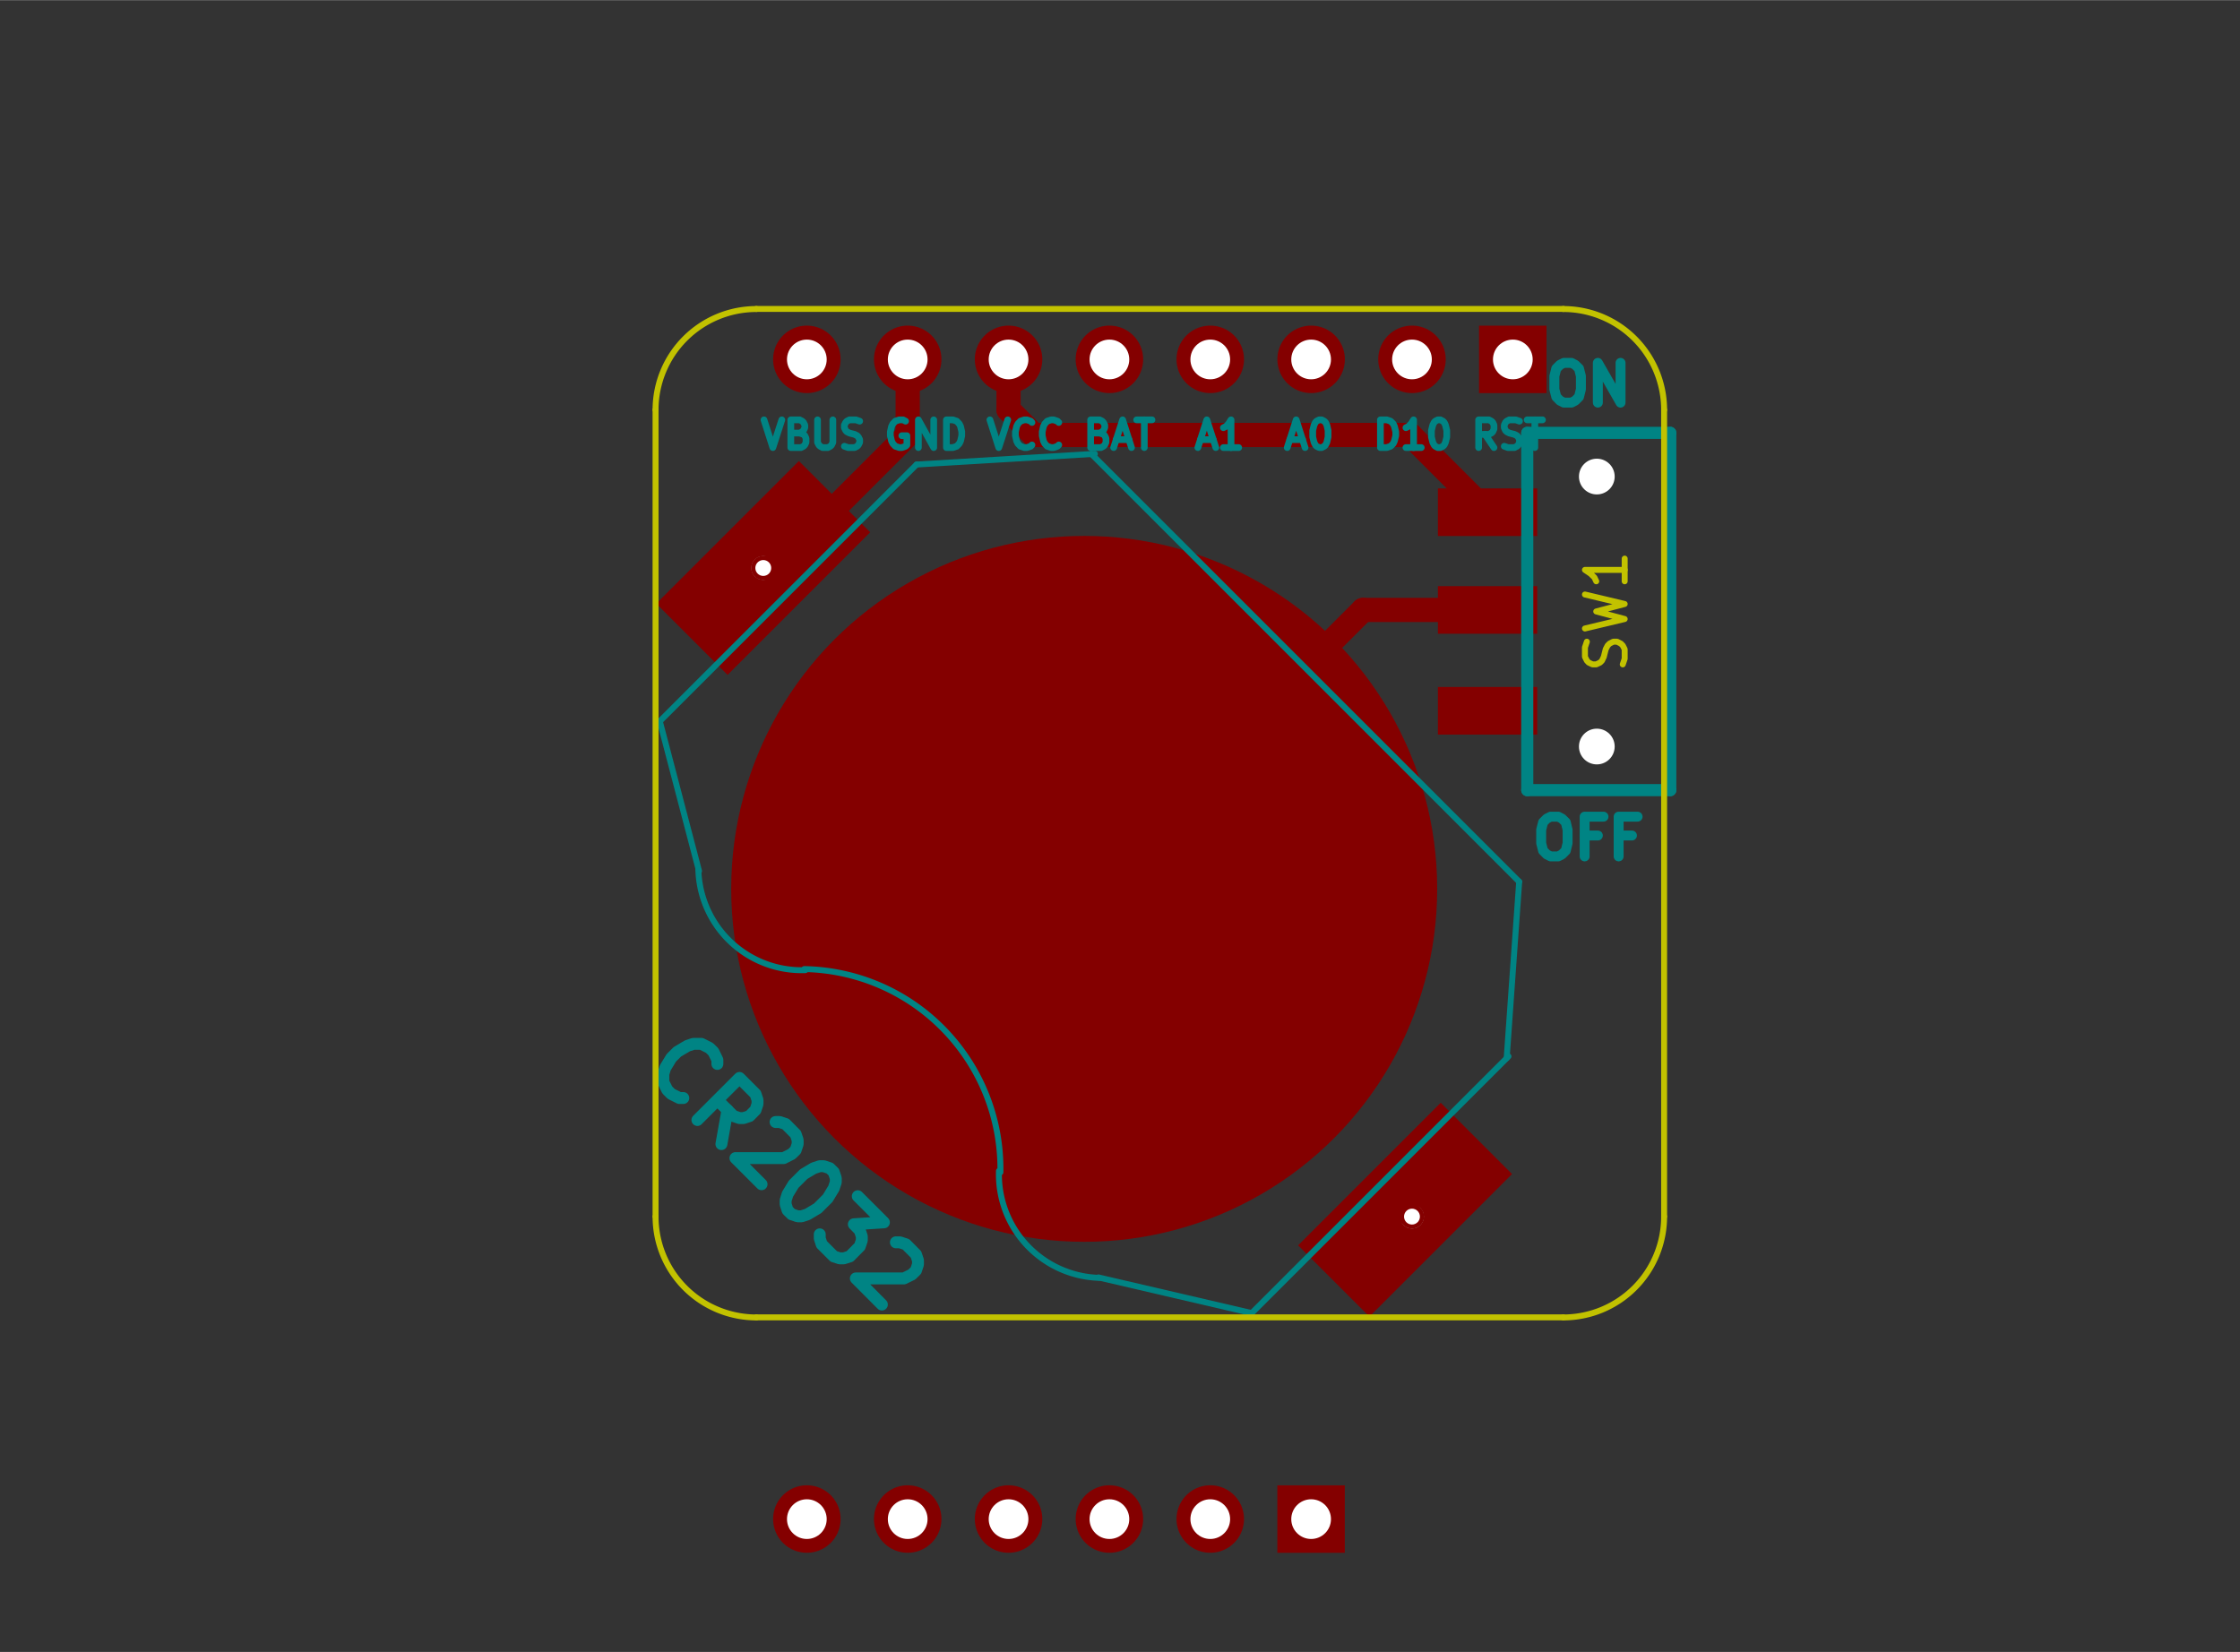 <?xml version="1.0" standalone="no"?>
 <!DOCTYPE svg PUBLIC "-//W3C//DTD SVG 1.1//EN" 
 "http://www.w3.org/Graphics/SVG/1.1/DTD/svg11.dtd"> 
<svg xmlns="http://www.w3.org/2000/svg" version="1.1" 
    width="5.641cm" height="4.161cm" viewBox="0 0 22210 16380 ">
<rect x="0" y="0" width="22210" height="16380" fill="#333333" stroke="none"/>
<title>SVG Picture created as project-brd.svg date 2018/08/11 21:05:45 </title>
  <desc>Picture generated by PCBNEW </desc>
<g style="fill:#000000; fill-opacity:1;stroke:#000000; stroke-opacity:1;
stroke-linecap:round; stroke-linejoin:round; "
 transform="translate(0 0) scale(1 1)">
</g>
<g style="fill:#000000; fill-opacity:0.0; 
stroke:#000000; stroke-width:-0; stroke-opacity:1; 
stroke-linecap:round; stroke-linejoin:round;">
</g>
<g style="fill:#840000; fill-opacity:0.0; 
stroke:#840000; stroke-width:-0; stroke-opacity:1; 
stroke-linecap:round; stroke-linejoin:round;">
</g>
<g style="fill:#840000; fill-opacity:1.0; 
stroke:#840000; stroke-width:0; stroke-opacity:1; 
stroke-linecap:round; stroke-linejoin:round;">
<circle cx="10750" cy="8812.99" r="3500" /> 
</g>
<g style="fill:#840000; fill-opacity:1.0; 
stroke:#840000; stroke-width:39.37; stroke-opacity:1; 
stroke-linecap:round; stroke-linejoin:round;">
</g>
<g style="fill:#840000; fill-opacity:1.0; 
stroke:#840000; stroke-width:0; stroke-opacity:1; 
stroke-linecap:round; stroke-linejoin:round;">
<polyline style="fill-rule:evenodd;"
points="6507,5984
7921,4570
8628,5277
7214,6691
6507,5984
" /> 
<polyline style="fill-rule:evenodd;"
points="12871,12348
14285,10934
14992,11641
13578,13055
12871,12348
" /> 
<polyline style="fill-rule:evenodd;"
points="12665,14728
13334,14728
13334,15397
12665,15397
12665,14728
" /> 
</g>
<g style="fill:#840000; fill-opacity:1.0; 
stroke:#840000; stroke-width:669.291; stroke-opacity:1; 
stroke-linecap:round; stroke-linejoin:round;">
</g>
<g style="fill:#840000; fill-opacity:0.0; 
stroke:#840000; stroke-width:669.291; stroke-opacity:1; 
stroke-linecap:round; stroke-linejoin:round;">
<path d="M12000 15062
L12000 15062
" />
<path d="M11000 15062
L11000 15062
" />
<path d="M10000 15062
L10000 15062
" />
<path d="M9000 15062
L9000 15062
" />
<path d="M8000 15062
L8000 15062
" />
</g>
<g style="fill:#840000; fill-opacity:0.0; 
stroke:#840000; stroke-width:0; stroke-opacity:1; 
stroke-linecap:round; stroke-linejoin:round;">
</g>
<g style="fill:#840000; fill-opacity:1.0; 
stroke:#840000; stroke-width:0; stroke-opacity:1; 
stroke-linecap:round; stroke-linejoin:round;">
<polyline style="fill-rule:evenodd;"
points="14665,3228
15334,3228
15334,3897
14665,3897
14665,3228
" /> 
</g>
<g style="fill:#840000; fill-opacity:1.0; 
stroke:#840000; stroke-width:669.291; stroke-opacity:1; 
stroke-linecap:round; stroke-linejoin:round;">
</g>
<g style="fill:#840000; fill-opacity:0.0; 
stroke:#840000; stroke-width:669.291; stroke-opacity:1; 
stroke-linecap:round; stroke-linejoin:round;">
<path d="M14000 3562
L14000 3562
" />
<path d="M13000 3562
L13000 3562
" />
<path d="M12000 3562
L12000 3562
" />
<path d="M11000 3562
L11000 3562
" />
<path d="M10000 3562
L10000 3562
" />
<path d="M9000 3562
L9000 3562
" />
<path d="M8000 3562
L8000 3562
" />
</g>
<g style="fill:#840000; fill-opacity:0.0; 
stroke:#840000; stroke-width:0; stroke-opacity:1; 
stroke-linecap:round; stroke-linejoin:round;">
</g>
<g style="fill:#840000; fill-opacity:1.0; 
stroke:#840000; stroke-width:0; stroke-opacity:1; 
stroke-linecap:round; stroke-linejoin:round;">
<polyline style="fill-rule:evenodd;"
points="15242,7283
14257,7283
14257,6811
15242,6811
15242,7283
" /> 
<polyline style="fill-rule:evenodd;"
points="15242,6283
14257,6283
14257,5811
15242,5811
15242,6283
" /> 
<polyline style="fill-rule:evenodd;"
points="15242,5314
14257,5314
14257,4842
15242,4842
15242,5314
" /> 
</g>
<g style="fill:#C2C2C2; fill-opacity:1.0; 
stroke:#C2C2C2; stroke-width:0; stroke-opacity:1; 
stroke-linecap:round; stroke-linejoin:round;">
<circle cx="7568.02" cy="5631.01" r="118.11" /> 
</g>
<g style="fill:#C2C2C2; fill-opacity:1.0; 
stroke:#C2C2C2; stroke-width:39.37; stroke-opacity:1; 
stroke-linecap:round; stroke-linejoin:round;">
</g>
<g style="fill:#C2C2C2; fill-opacity:1.0; 
stroke:#C2C2C2; stroke-width:0; stroke-opacity:1; 
stroke-linecap:round; stroke-linejoin:round;">
<circle cx="14000" cy="12063" r="118.11" /> 
</g>
<g style="fill:#C2C2C2; fill-opacity:1.0; 
stroke:#C2C2C2; stroke-width:39.37; stroke-opacity:1; 
stroke-linecap:round; stroke-linejoin:round;">
</g>
<g style="fill:#840000; fill-opacity:1.0; 
stroke:#840000; stroke-width:39.37; stroke-opacity:1; 
stroke-linecap:round; stroke-linejoin:round;">
</g>
<g style="fill:#840000; fill-opacity:1.0; 
stroke:#840000; stroke-width:240; stroke-opacity:1; 
stroke-linecap:round; stroke-linejoin:round;">
</g>
<g style="fill:#840000; fill-opacity:0.0; 
stroke:#840000; stroke-width:240; stroke-opacity:1; 
stroke-linecap:round; stroke-linejoin:round;">
<path d="M7681 5631
L7568 5631
" />
<path d="M14000 12062
L13931 11994
" />
<path d="M7681 5631
L9000 4312
" />
<path d="M9000 4312
L9000 3562
" />
<path d="M10000 3562
L10000 4062
" />
<path d="M13984 4312
L14750 5078
" />
<path d="M10250 4312
L13984 4312
" />
<path d="M10000 4062
L10250 4312
" />
<path d="M14750 6047
L13515 6047
" />
<path d="M13515 6047
L10750 8812
" />
</g>
<g style="fill:#FFFFFF; fill-opacity:0.0; 
stroke:#FFFFFF; stroke-width:240; stroke-opacity:1; 
stroke-linecap:round; stroke-linejoin:round;">
</g>
<g style="fill:#FFFFFF; fill-opacity:1.0; 
stroke:#FFFFFF; stroke-width:0; stroke-opacity:1; 
stroke-linecap:round; stroke-linejoin:round;">
<circle cx="7568.02" cy="5631.01" r="78.74" /> 
</g>
<g style="fill:#FFFFFF; fill-opacity:1.0; 
stroke:#FFFFFF; stroke-width:39.37; stroke-opacity:1; 
stroke-linecap:round; stroke-linejoin:round;">
</g>
<g style="fill:#FFFFFF; fill-opacity:1.0; 
stroke:#FFFFFF; stroke-width:0; stroke-opacity:1; 
stroke-linecap:round; stroke-linejoin:round;">
<circle cx="14000" cy="12063" r="78.74" /> 
</g>
<g style="fill:#FFFFFF; fill-opacity:1.0; 
stroke:#FFFFFF; stroke-width:39.37; stroke-opacity:1; 
stroke-linecap:round; stroke-linejoin:round;">
</g>
<g style="fill:#FFFFFF; fill-opacity:1.0; 
stroke:#FFFFFF; stroke-width:0; stroke-opacity:1; 
stroke-linecap:round; stroke-linejoin:round;">
<circle cx="13000" cy="15063" r="196.85" /> 
</g>
<g style="fill:#FFFFFF; fill-opacity:1.0; 
stroke:#FFFFFF; stroke-width:39.37; stroke-opacity:1; 
stroke-linecap:round; stroke-linejoin:round;">
</g>
<g style="fill:#FFFFFF; fill-opacity:1.0; 
stroke:#FFFFFF; stroke-width:0; stroke-opacity:1; 
stroke-linecap:round; stroke-linejoin:round;">
<circle cx="12000" cy="15063" r="196.85" /> 
</g>
<g style="fill:#FFFFFF; fill-opacity:1.0; 
stroke:#FFFFFF; stroke-width:39.37; stroke-opacity:1; 
stroke-linecap:round; stroke-linejoin:round;">
</g>
<g style="fill:#FFFFFF; fill-opacity:1.0; 
stroke:#FFFFFF; stroke-width:0; stroke-opacity:1; 
stroke-linecap:round; stroke-linejoin:round;">
<circle cx="11000" cy="15063" r="196.85" /> 
</g>
<g style="fill:#FFFFFF; fill-opacity:1.0; 
stroke:#FFFFFF; stroke-width:39.37; stroke-opacity:1; 
stroke-linecap:round; stroke-linejoin:round;">
</g>
<g style="fill:#FFFFFF; fill-opacity:1.0; 
stroke:#FFFFFF; stroke-width:0; stroke-opacity:1; 
stroke-linecap:round; stroke-linejoin:round;">
<circle cx="10000" cy="15063" r="196.85" /> 
</g>
<g style="fill:#FFFFFF; fill-opacity:1.0; 
stroke:#FFFFFF; stroke-width:39.37; stroke-opacity:1; 
stroke-linecap:round; stroke-linejoin:round;">
</g>
<g style="fill:#FFFFFF; fill-opacity:1.0; 
stroke:#FFFFFF; stroke-width:0; stroke-opacity:1; 
stroke-linecap:round; stroke-linejoin:round;">
<circle cx="9000" cy="15063" r="196.85" /> 
</g>
<g style="fill:#FFFFFF; fill-opacity:1.0; 
stroke:#FFFFFF; stroke-width:39.37; stroke-opacity:1; 
stroke-linecap:round; stroke-linejoin:round;">
</g>
<g style="fill:#FFFFFF; fill-opacity:1.0; 
stroke:#FFFFFF; stroke-width:0; stroke-opacity:1; 
stroke-linecap:round; stroke-linejoin:round;">
<circle cx="8000" cy="15063" r="196.85" /> 
</g>
<g style="fill:#FFFFFF; fill-opacity:1.0; 
stroke:#FFFFFF; stroke-width:39.37; stroke-opacity:1; 
stroke-linecap:round; stroke-linejoin:round;">
</g>
<g style="fill:#FFFFFF; fill-opacity:1.0; 
stroke:#FFFFFF; stroke-width:0; stroke-opacity:1; 
stroke-linecap:round; stroke-linejoin:round;">
<circle cx="15000" cy="3562.99" r="196.85" /> 
</g>
<g style="fill:#FFFFFF; fill-opacity:1.0; 
stroke:#FFFFFF; stroke-width:39.37; stroke-opacity:1; 
stroke-linecap:round; stroke-linejoin:round;">
</g>
<g style="fill:#FFFFFF; fill-opacity:1.0; 
stroke:#FFFFFF; stroke-width:0; stroke-opacity:1; 
stroke-linecap:round; stroke-linejoin:round;">
<circle cx="14000" cy="3562.99" r="196.85" /> 
</g>
<g style="fill:#FFFFFF; fill-opacity:1.0; 
stroke:#FFFFFF; stroke-width:39.37; stroke-opacity:1; 
stroke-linecap:round; stroke-linejoin:round;">
</g>
<g style="fill:#FFFFFF; fill-opacity:1.0; 
stroke:#FFFFFF; stroke-width:0; stroke-opacity:1; 
stroke-linecap:round; stroke-linejoin:round;">
<circle cx="13000" cy="3562.99" r="196.85" /> 
</g>
<g style="fill:#FFFFFF; fill-opacity:1.0; 
stroke:#FFFFFF; stroke-width:39.37; stroke-opacity:1; 
stroke-linecap:round; stroke-linejoin:round;">
</g>
<g style="fill:#FFFFFF; fill-opacity:1.0; 
stroke:#FFFFFF; stroke-width:0; stroke-opacity:1; 
stroke-linecap:round; stroke-linejoin:round;">
<circle cx="12000" cy="3562.99" r="196.85" /> 
</g>
<g style="fill:#FFFFFF; fill-opacity:1.0; 
stroke:#FFFFFF; stroke-width:39.37; stroke-opacity:1; 
stroke-linecap:round; stroke-linejoin:round;">
</g>
<g style="fill:#FFFFFF; fill-opacity:1.0; 
stroke:#FFFFFF; stroke-width:0; stroke-opacity:1; 
stroke-linecap:round; stroke-linejoin:round;">
<circle cx="11000" cy="3562.99" r="196.85" /> 
</g>
<g style="fill:#FFFFFF; fill-opacity:1.0; 
stroke:#FFFFFF; stroke-width:39.37; stroke-opacity:1; 
stroke-linecap:round; stroke-linejoin:round;">
</g>
<g style="fill:#FFFFFF; fill-opacity:1.0; 
stroke:#FFFFFF; stroke-width:0; stroke-opacity:1; 
stroke-linecap:round; stroke-linejoin:round;">
<circle cx="10000" cy="3562.99" r="196.85" /> 
</g>
<g style="fill:#FFFFFF; fill-opacity:1.0; 
stroke:#FFFFFF; stroke-width:39.37; stroke-opacity:1; 
stroke-linecap:round; stroke-linejoin:round;">
</g>
<g style="fill:#FFFFFF; fill-opacity:1.0; 
stroke:#FFFFFF; stroke-width:0; stroke-opacity:1; 
stroke-linecap:round; stroke-linejoin:round;">
<circle cx="9000" cy="3562.99" r="196.85" /> 
</g>
<g style="fill:#FFFFFF; fill-opacity:1.0; 
stroke:#FFFFFF; stroke-width:39.37; stroke-opacity:1; 
stroke-linecap:round; stroke-linejoin:round;">
</g>
<g style="fill:#FFFFFF; fill-opacity:1.0; 
stroke:#FFFFFF; stroke-width:0; stroke-opacity:1; 
stroke-linecap:round; stroke-linejoin:round;">
<circle cx="8000" cy="3562.99" r="196.85" /> 
</g>
<g style="fill:#FFFFFF; fill-opacity:1.0; 
stroke:#FFFFFF; stroke-width:39.37; stroke-opacity:1; 
stroke-linecap:round; stroke-linejoin:round;">
</g>
<g style="fill:#FFFFFF; fill-opacity:1.0; 
stroke:#FFFFFF; stroke-width:0; stroke-opacity:1; 
stroke-linecap:round; stroke-linejoin:round;">
<circle cx="15832.7" cy="4724.41" r="177.165" /> 
</g>
<g style="fill:#FFFFFF; fill-opacity:1.0; 
stroke:#FFFFFF; stroke-width:39.37; stroke-opacity:1; 
stroke-linecap:round; stroke-linejoin:round;">
</g>
<g style="fill:#FFFFFF; fill-opacity:1.0; 
stroke:#FFFFFF; stroke-width:0; stroke-opacity:1; 
stroke-linecap:round; stroke-linejoin:round;">
<circle cx="15832.7" cy="7401.57" r="177.165" /> 
</g>
<g style="fill:#FFFFFF; fill-opacity:1.0; 
stroke:#FFFFFF; stroke-width:39.37; stroke-opacity:1; 
stroke-linecap:round; stroke-linejoin:round;">
</g>
<g style="fill:#000000; fill-opacity:1.0; 
stroke:#000000; stroke-width:39.37; stroke-opacity:1; 
stroke-linecap:round; stroke-linejoin:round;">
</g>
<g style="fill:#008484; fill-opacity:1.0; 
stroke:#008484; stroke-width:39.37; stroke-opacity:1; 
stroke-linecap:round; stroke-linejoin:round;">
</g>
<g style="fill:#008484; fill-opacity:0.0; 
stroke:#008484; stroke-width:39.37; stroke-opacity:1; 
stroke-linecap:round; stroke-linejoin:round;">
</g>
<g style="fill:#008484; fill-opacity:0.0; 
stroke:#008484; stroke-width:118.11; stroke-opacity:1; 
stroke-linecap:round; stroke-linejoin:round;">
<path d="M6775 10887
L6736 10887
L6656 10847
L6616 10807
L6577 10728
L6577 10648
L6596 10588
L6656 10489
L6716 10429
L6815 10370
L6875 10350
L6954 10350
L7034 10390
L7074 10429
L7113 10509
L7113 10549
" />
<path d="M7153 11344
L7213 11006
" />
<path d="M6915 11105
L7332 10688
L7491 10847
L7511 10907
L7511 10946
L7491 11006
L7432 11066
L7372 11086
L7332 11086
L7273 11066
L7113 10907
" />
<path d="M7690 11125
L7730 11125
L7790 11145
L7889 11245
L7909 11304
L7909 11344
L7889 11404
L7849 11443
L7770 11483
L7292 11483
L7551 11742
" />
<path d="M8227 11583
L8267 11622
L8287 11682
L8287 11722
L8267 11782
L8207 11881
L8108 11980
L8008 12040
L7949 12060
L7909 12060
L7849 12040
L7809 12000
L7790 11941
L7790 11901
L7809 11841
L7869 11742
L7969 11642
L8068 11583
L8128 11563
L8167 11563
L8227 11583
" />
<path d="M8505 11861
L8764 12120
L8466 12139
L8525 12199
L8545 12259
L8545 12299
L8525 12358
L8426 12458
L8366 12477
L8326 12477
L8267 12458
L8147 12338
L8128 12279
L8128 12239
" />
<path d="M8883 12318
L8923 12318
L8983 12338
L9082 12438
L9102 12497
L9102 12537
L9082 12597
L9042 12637
L8963 12676
L8486 12676
L8744 12935
" />
</g>
<g style="fill:#008484; fill-opacity:0.0; 
stroke:#008484; stroke-width:98.425; stroke-opacity:1; 
stroke-linecap:round; stroke-linejoin:round;">
<path d="M15506 3597
L15581 3597
L15618 3616
L15656 3653
L15675 3728
L15675 3859
L15656 3934
L15618 3972
L15581 3991
L15506 3991
L15468 3972
L15431 3934
L15412 3859
L15412 3728
L15431 3653
L15468 3616
L15506 3597
" />
<path d="M15843 3991
L15843 3597
L16068 3991
L16068 3597
" />
<path d="M15375 8097
L15450 8097
L15487 8116
L15525 8153
L15543 8228
L15543 8359
L15525 8434
L15487 8472
L15450 8491
L15375 8491
L15337 8472
L15300 8434
L15281 8359
L15281 8228
L15300 8153
L15337 8116
L15375 8097
" />
<path d="M15843 8284
L15712 8284
" />
<path d="M15712 8491
L15712 8097
L15899 8097
" />
<path d="M16181 8284
L16049 8284
" />
<path d="M16049 8491
L16049 8097
L16237 8097
" />
</g>
<g style="fill:#008484; fill-opacity:0.0; 
stroke:#008484; stroke-width:66.437; stroke-opacity:1; 
stroke-linecap:round; stroke-linejoin:round;">
<path d="M7575 4162
L7663 4437
L7752 4162
" />
<path d="M7929 4293
L7967 4306
L7980 4319
L7992 4345
L7992 4385
L7980 4411
L7967 4424
L7942 4437
L7841 4437
L7841 4162
L7929 4162
L7954 4175
L7967 4188
L7980 4214
L7980 4240
L7967 4267
L7954 4280
L7929 4293
L7841 4293
" />
<path d="M8106 4162
L8106 4385
L8119 4411
L8132 4424
L8157 4437
L8208 4437
L8233 4424
L8246 4411
L8258 4385
L8258 4162
" />
<path d="M8372 4424
L8410 4437
L8473 4437
L8499 4424
L8511 4411
L8524 4385
L8524 4358
L8511 4332
L8499 4319
L8473 4306
L8423 4293
L8397 4280
L8385 4267
L8372 4240
L8372 4214
L8385 4188
L8397 4175
L8423 4162
L8486 4162
L8524 4175
" />
<path d="M8979 4175
L8954 4162
L8916 4162
L8878 4175
L8853 4201
L8840 4227
L8828 4280
L8828 4319
L8840 4372
L8853 4398
L8878 4424
L8916 4437
L8942 4437
L8979 4424
L8992 4411
L8992 4319
L8942 4319
" />
<path d="M9106 4437
L9106 4162
L9258 4437
L9258 4162
" />
<path d="M9384 4437
L9384 4162
L9448 4162
L9486 4175
L9511 4201
L9524 4227
L9536 4280
L9536 4319
L9524 4372
L9511 4398
L9486 4424
L9448 4437
L9384 4437
" />
<path d="M9815 4162
L9903 4437
L9992 4162
" />
<path d="M10232 4411
L10220 4424
L10182 4437
L10156 4437
L10118 4424
L10093 4398
L10080 4372
L10068 4319
L10068 4280
L10080 4227
L10093 4201
L10118 4175
L10156 4162
L10182 4162
L10220 4175
L10232 4188
" />
<path d="M10498 4411
L10485 4424
L10447 4437
L10422 4437
L10384 4424
L10359 4398
L10346 4372
L10334 4319
L10334 4280
L10346 4227
L10359 4201
L10384 4175
L10422 4162
L10447 4162
L10485 4175
L10498 4188
" />
<path d="M10903 4293
L10941 4306
L10954 4319
L10966 4345
L10966 4385
L10954 4411
L10941 4424
L10916 4437
L10814 4437
L10814 4162
L10903 4162
L10928 4175
L10941 4188
L10954 4214
L10954 4240
L10941 4267
L10928 4280
L10903 4293
L10814 4293
" />
<path d="M11067 4358
L11194 4358
" />
<path d="M11042 4437
L11131 4162
L11219 4437
" />
<path d="M11270 4162
L11422 4162
" />
<path d="M11346 4437
L11346 4162
" />
<path d="M11903 4358
L12029 4358
" />
<path d="M11877 4437
L11966 4162
L12055 4437
" />
<path d="M12282 4437
L12130 4437
" />
<path d="M12206 4437
L12206 4162
L12181 4201
L12156 4227
L12130 4240
" />
<path d="M12789 4358
L12915 4358
" />
<path d="M12763 4437
L12852 4162
L12940 4437
" />
<path d="M13080 4162
L13105 4162
L13130 4175
L13143 4188
L13156 4214
L13168 4267
L13168 4332
L13156 4385
L13143 4411
L13130 4424
L13105 4437
L13080 4437
L13054 4424
L13042 4411
L13029 4385
L13016 4332
L13016 4267
L13029 4214
L13042 4188
L13054 4175
L13080 4162
" />
<path d="M13687 4437
L13687 4162
L13750 4162
L13788 4175
L13814 4201
L13826 4227
L13839 4280
L13839 4319
L13826 4372
L13814 4398
L13788 4424
L13750 4437
L13687 4437
" />
<path d="M14092 4437
L13940 4437
" />
<path d="M14016 4437
L14016 4162
L13991 4201
L13965 4227
L13940 4240
" />
<path d="M14256 4162
L14282 4162
L14307 4175
L14320 4188
L14332 4214
L14345 4267
L14345 4332
L14332 4385
L14320 4411
L14307 4424
L14282 4437
L14256 4437
L14231 4424
L14219 4411
L14206 4385
L14193 4332
L14193 4267
L14206 4214
L14219 4188
L14231 4175
L14256 4162
" />
<path d="M14813 4437
L14725 4306
" />
<path d="M14661 4437
L14661 4162
L14763 4162
L14788 4175
L14801 4188
L14813 4214
L14813 4253
L14801 4280
L14788 4293
L14763 4306
L14661 4306
" />
<path d="M14915 4424
L14952 4437
L15016 4437
L15041 4424
L15054 4411
L15066 4385
L15066 4358
L15054 4332
L15041 4319
L15016 4306
L14965 4293
L14940 4280
L14927 4267
L14915 4240
L14915 4214
L14927 4188
L14940 4175
L14965 4162
L15028 4162
L15066 4175
" />
<path d="M15142 4162
L15294 4162
" />
<path d="M15218 4437
L15218 4162
" />
</g>
<g style="fill:#008484; fill-opacity:0.0; 
stroke:#008484; stroke-width:59.055; stroke-opacity:1; 
stroke-linecap:round; stroke-linejoin:round;">
<path d="M6931 8636
L6542 7151
" />
<path d="M10891 12666
L12411 13020
" />
<path d="M6924.55 8629.14 A1025.91 1025.91 0.0 0 0 7985.21 9619.09 " />
<path d="M9905.01 11609.6 A1025.91 1025.91 0.0 0 0 10895 12670.3 " />
<path d="M9919.15 11623.7 A1980.21 1980.21 0.0 0 0 7974.61 9608.49 " />
<path d="M15063 8742
L14939 10492
" />
<path d="M9088 4605
L10856 4499
" />
<path d="M10820 4499
L15063 8742
" />
<path d="M6542 7151
L9088 4605
" />
<path d="M12411 13020
L14957 10474
" />
</g>
<g style="fill:#008484; fill-opacity:0.0; 
stroke:#008484; stroke-width:120; stroke-opacity:1; 
stroke-linecap:round; stroke-linejoin:round;">
<path d="M16561 7834
L16561 4291
" />
<path d="M15143 4291
L16561 4291
" />
<path d="M15143 7834
L16561 7834
" />
<path d="M15143 7834
L15143 4291
" />
</g>
<g style="fill:#C2C200; fill-opacity:0.0; 
stroke:#C2C200; stroke-width:120; stroke-opacity:1; 
stroke-linecap:round; stroke-linejoin:round;">
</g>
<g style="fill:#C2C200; fill-opacity:0.0; 
stroke:#C2C200; stroke-width:59.055; stroke-opacity:1; 
stroke-linecap:round; stroke-linejoin:round;">
<path d="M16090 6587
L16109 6531
L16109 6437
L16090 6400
L16071 6381
L16034 6362
L15996 6362
L15959 6381
L15940 6400
L15921 6437
L15902 6512
L15884 6550
L15865 6569
L15827 6587
L15790 6587
L15752 6569
L15734 6550
L15715 6512
L15715 6419
L15734 6362
" />
<path d="M15715 6231
L16109 6137
L15827 6062
L16109 5988
L15715 5894
" />
<path d="M16109 5538
L16109 5763
" />
<path d="M16109 5650
L15715 5650
L15771 5688
L15809 5725
L15827 5763
" />
</g>
<g style="fill:#000000; fill-opacity:0.0; 
stroke:#000000; stroke-width:59.055; stroke-opacity:1; 
stroke-linecap:round; stroke-linejoin:round;">
</g>
<g style="fill:#C2C200; fill-opacity:0.0; 
stroke:#C2C200; stroke-width:59.055; stroke-opacity:1; 
stroke-linecap:round; stroke-linejoin:round;">
<path d="M6500 12062
L6500 4062
" />
<path d="M15500 13062
L7500 13062
" />
<path d="M16500 4062
L16500 12062
" />
<path d="M7500 3062
L15500 3062
" />
<path d="M7500 3062.99 A1000 1000 0.0 0 0 6500 4062.99 " />
<path d="M6500 12063 A1000 1000 0.0 0 0 7500 13063 " />
<path d="M15500 13063 A1000 1000 0.0 0 0 16500 12063 " />
<path d="M16500 4062.99 A1000 1000 0.0 0 0 15500 3062.99 " />
</g> 
</svg>
